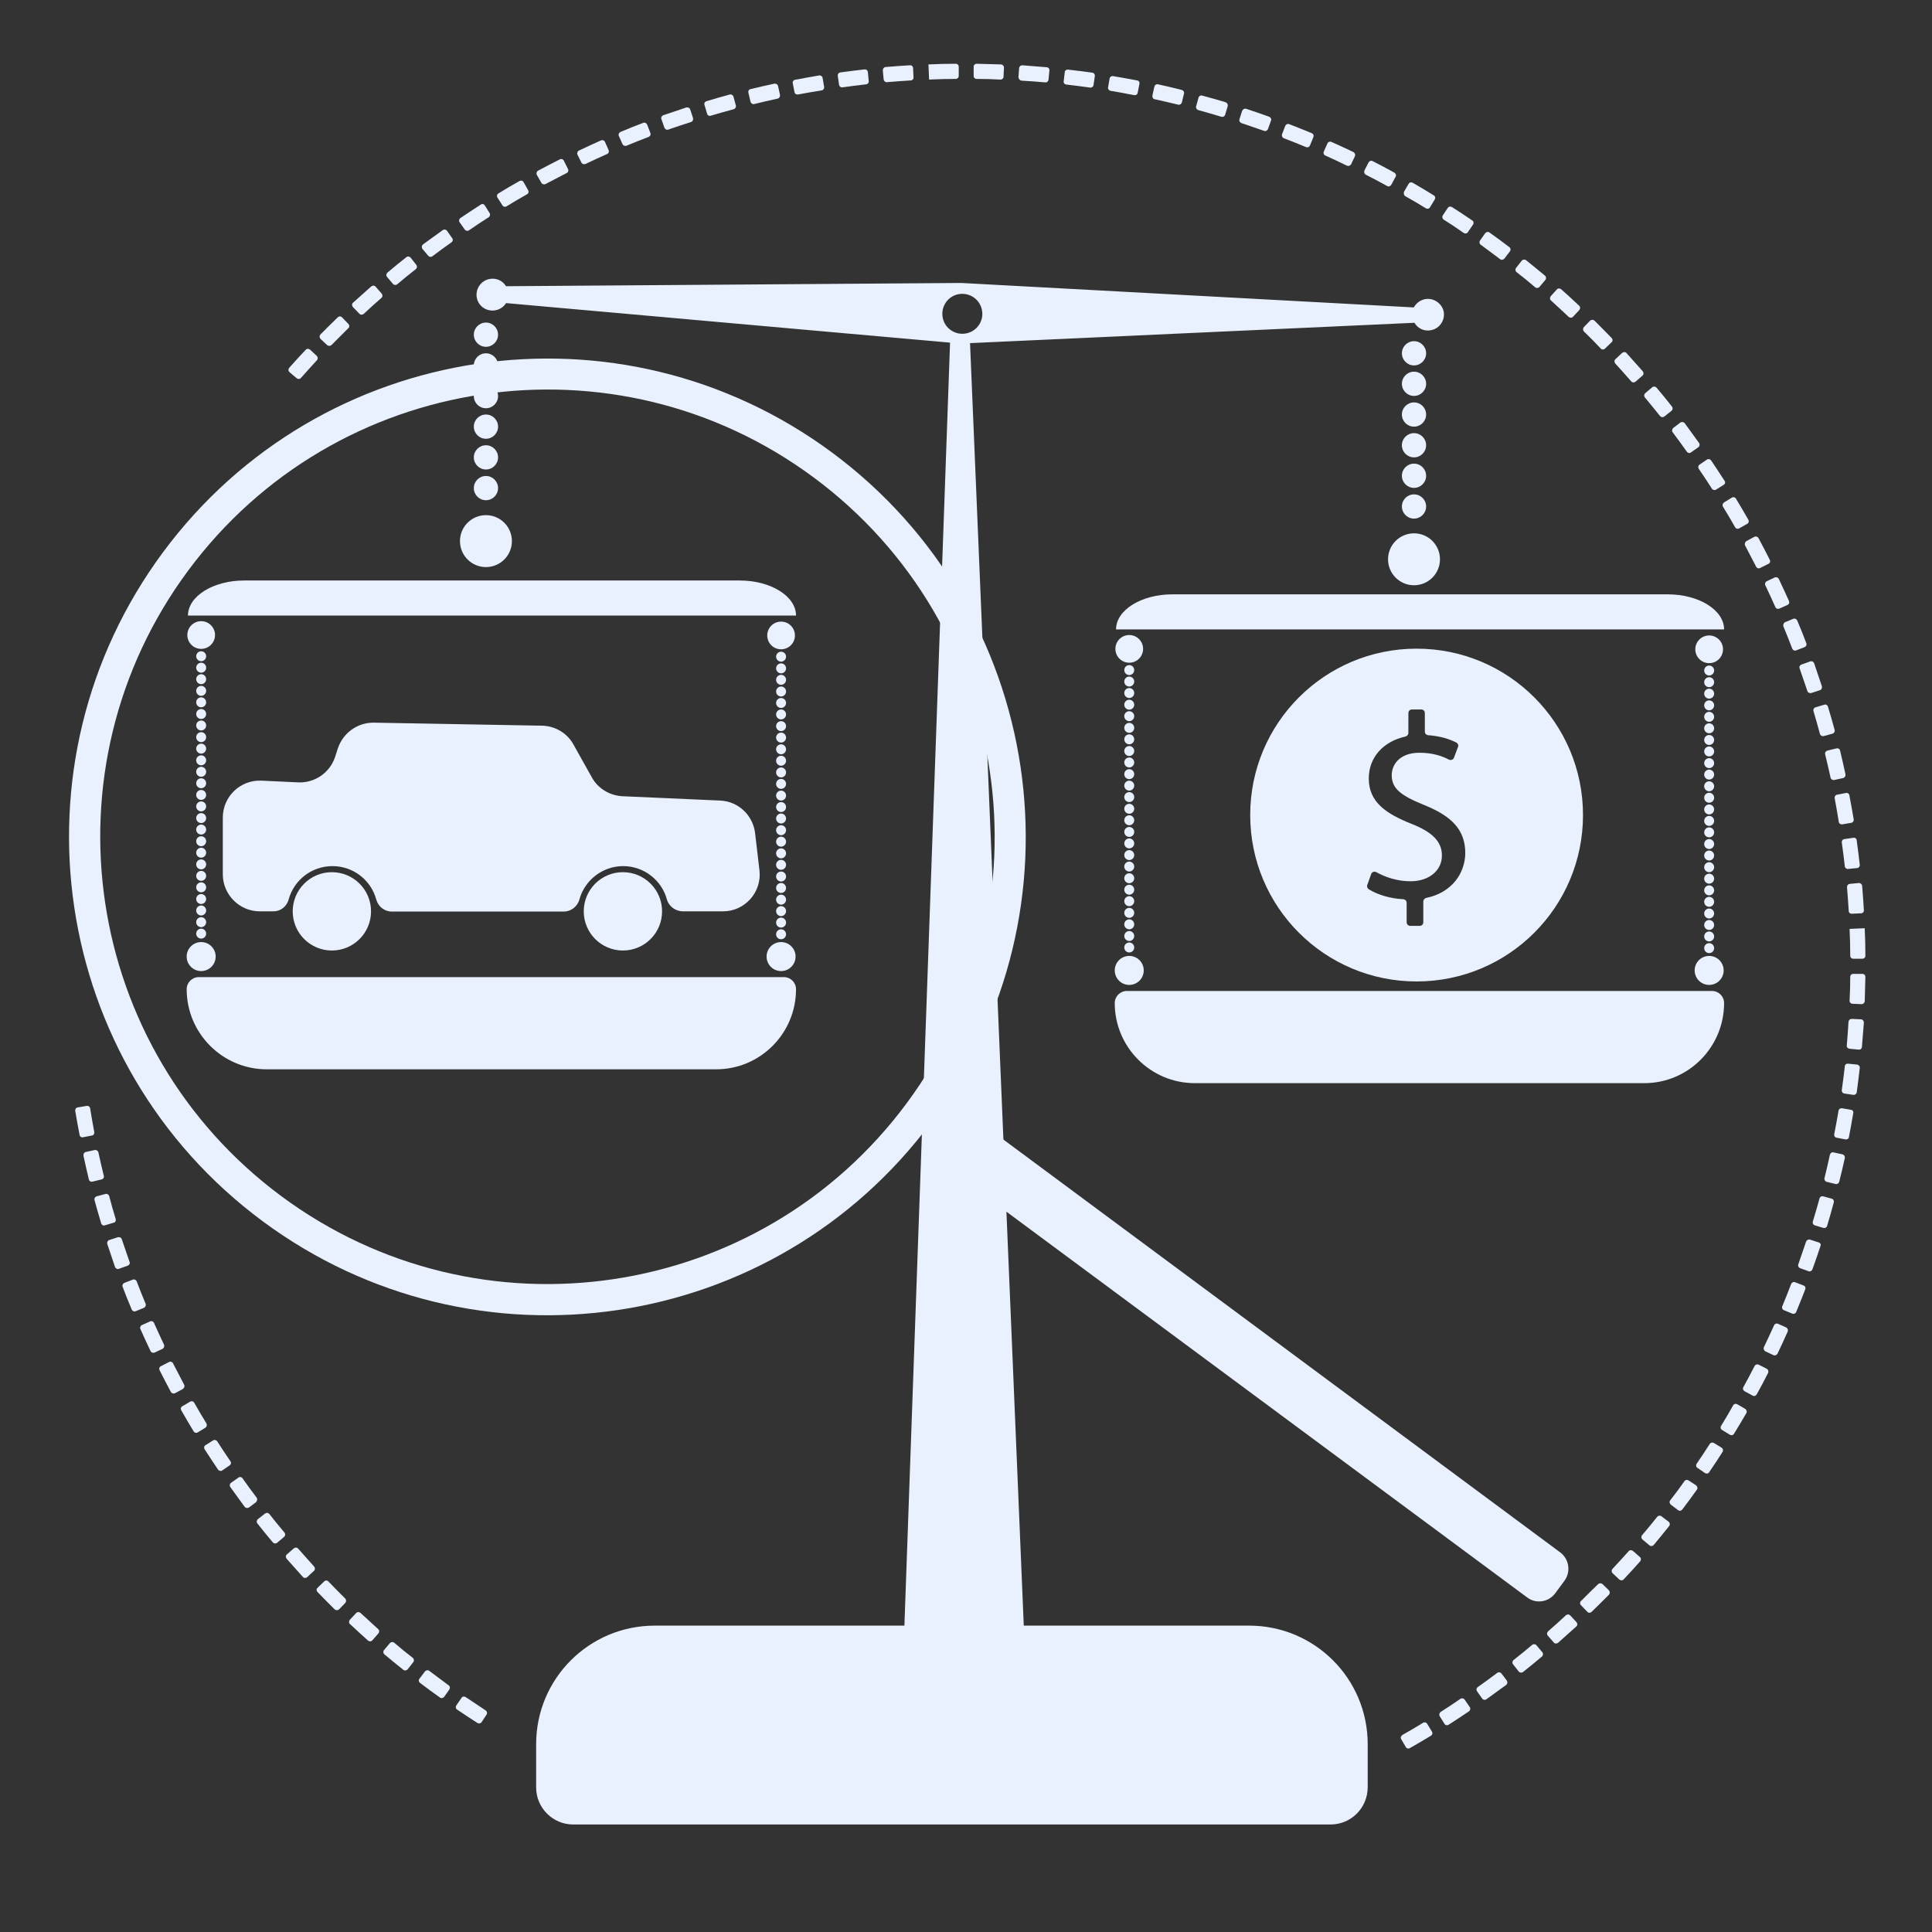 <svg xmlns="http://www.w3.org/2000/svg" viewBox="0 0 50 50" id="svg2" width="50" height="50"><rect x="0" y="0" width="50" height="50" fill="#333333" stroke="none"/><style id="style4">.st0{fill:#e9f1ff}</style><g id="Layer_2_1_" transform="translate(-2.572 -4.84) scale(.056)"><path class="st0" d="M905.9 557.5l-4.2-.2c-.8 0-1.4.5-1.5 1.3-.2 3.7-.5 7.4-.8 11-.1.8.5 1.4 1.3 1.5l4.2.4c.8.1 1.5-.5 1.5-1.3.3-3.7.6-7.5.9-11.2 0-.8-.6-1.5-1.4-1.5z" id="path7" fill="#e9f1ff"/><path class="st0" d="M906.6 536.5h-4.2c-.8 0-1.4.6-1.4 1.4 0 3.7-.1 7.4-.3 11 0 .8.6 1.4 1.3 1.4l4.2.2c.8 0 1.4-.6 1.5-1.3.1-3.7.2-7.5.3-11.3 0-.8-.6-1.4-1.4-1.4z" id="path9" fill="#e9f1ff"/><path class="st0" d="M900.7 515.9c.2 4 .3 8.1.3 12.2 0 .8.6 1.4 1.4 1.4h4.2c.8 0 1.4-.6 1.4-1.4 0-4.1-.1-8.3-.3-12.4v-.3l-7 .3v.2z" id="path11" fill="#e9f1ff"/><path class="st0" d="M894.9 453.7c-.8.1-1.2.9-1.1 1.6.7 3.6 1.3 7.3 1.9 10.9.1.8.8 1.3 1.6 1.2l4.1-.7c.8-.1 1.3-.8 1.2-1.6-.6-3.7-1.3-7.4-2-11.1-.1-.8-.9-1.3-1.6-1.1l-4.1.8z" id="path13" fill="#e9f1ff"/><path class="st0" d="M902.5 473.6l-4.2.6c-.8.1-1.3.8-1.2 1.6.5 3.6 1 7.3 1.4 11 .1.8.8 1.3 1.5 1.2l4.2-.4c.8-.1 1.3-.8 1.2-1.5-.4-3.7-.9-7.5-1.4-11.2 0-.9-.7-1.4-1.5-1.3z" id="path15" fill="#e9f1ff"/><path class="st0" d="M900.8 494.9c-.8.1-1.3.7-1.3 1.5.3 3.7.6 7.4.8 11 0 .8.7 1.4 1.5 1.3l4.2-.2c.8 0 1.4-.7 1.3-1.5-.2-3.7-.5-7.5-.8-11.2-.1-.8-.8-1.3-1.5-1.3l-4.2.4z" id="path17" fill="#e9f1ff"/><path class="st0" d="M879.4 680.5l-3.9-1.5c-.7-.3-1.5.1-1.8.8-1.3 3.4-2.7 6.9-4.1 10.3-.3.7 0 1.5.7 1.8l3.9 1.6c.7.3 1.5 0 1.8-.7 1.4-3.5 2.9-7 4.2-10.5.3-.8-.1-1.6-.8-1.8z" id="path19" fill="#e9f1ff"/><path class="st0" d="M889.4 435c.9 3.6 1.7 7.2 2.5 10.8.2.8.9 1.2 1.7 1.1l4.1-.9c.8-.2 1.2-.9 1.1-1.7-.8-3.7-1.6-7.3-2.5-11-.2-.8-.9-1.2-1.7-1l-4.1 1c-.8.2-1.3 1-1.1 1.7z" id="path21" fill="#e9f1ff"/><path class="st0" d="M871.4 699.9l-3.8-1.7c-.7-.3-1.5 0-1.8.7-1.5 3.4-3.1 6.7-4.7 10.1-.3.7 0 1.5.6 1.9l3.8 1.8c.7.3 1.5 0 1.9-.7 1.6-3.4 3.2-6.8 4.7-10.2.3-.7 0-1.5-.7-1.9z" id="path23" fill="#e9f1ff"/><path class="st0" d="M886.4 660.6l-4-1.3c-.7-.2-1.5.2-1.8.9l-3.6 10.5c-.3.7.1 1.5.8 1.8l3.9 1.4c.7.3 1.5-.1 1.8-.8 1.3-3.5 2.5-7.1 3.7-10.7.4-.8 0-1.6-.8-1.8z" id="path25" fill="#e9f1ff"/><path class="st0" d="M901.3 599.3l-4.1-.7c-.8-.1-1.5.4-1.6 1.1-.6 3.6-1.3 7.3-2 10.9-.1.8.3 1.5 1.1 1.6l4.1.8c.8.1 1.5-.3 1.6-1.1.7-3.7 1.4-7.4 2-11.1.2-.7-.3-1.4-1.1-1.5z" id="path27" fill="#e9f1ff"/><path class="st0" d="M892.5 640.4l-4-1.1c-.7-.2-1.5.2-1.7 1-1 3.6-2 7.1-3.1 10.7-.2.7.2 1.5.9 1.7l4 1.2c.7.2 1.5-.2 1.7-.9 1.1-3.6 2.1-7.2 3.1-10.9.2-.8-.2-1.5-.9-1.7z" id="path29" fill="#e9f1ff"/><path class="st0" d="M862.4 719l-3.7-1.9c-.7-.3-1.5-.1-1.9.6-1.7 3.3-3.4 6.6-5.2 9.8-.4.7-.1 1.5.6 1.9l3.7 2c.7.4 1.5.1 1.9-.6 1.8-3.3 3.6-6.6 5.3-10 .2-.6 0-1.5-.7-1.8z" id="path31" fill="#e9f1ff"/><path class="st0" d="M897.4 619.9l-4.1-.9c-.8-.2-1.5.3-1.7 1.1-.8 3.6-1.6 7.2-2.5 10.8-.2.7.3 1.5 1 1.7l4.1 1c.8.2 1.5-.3 1.7-1 .9-3.6 1.8-7.3 2.6-11 .1-.8-.3-1.5-1.1-1.7z" id="path33" fill="#e9f1ff"/><path class="st0" d="M904.1 578.4l-4.1-.4c-.8-.1-1.5.5-1.5 1.2-.4 3.7-.9 7.3-1.4 11-.1.8.4 1.5 1.2 1.6l4.1.6c.8.1 1.5-.4 1.6-1.2.5-3.7 1-7.5 1.4-11.2.1-.8-.5-1.5-1.3-1.6z" id="path35" fill="#e9f1ff"/><path class="st0" d="M806.1 270.1c2.3 2.8 4.7 5.7 7 8.6.5.6 1.3.7 2 .2l3.3-2.6c.6-.5.7-1.4.2-2-2.3-2.9-4.7-5.9-7.1-8.7-.5-.6-1.4-.7-2-.2l-3.2 2.7c-.6.5-.7 1.4-.2 2z" id="path37" fill="#e9f1ff"/><path class="st0" d="M791.1 811.5c-.5.6-.5 1.4.1 2l3.1 2.9c.6.5 1.5.5 2-.1 2.6-2.7 5.1-5.5 7.6-8.3.5-.6.5-1.5-.1-2l-3.2-2.8c-.6-.5-1.5-.5-2 .1-2.5 2.8-5 5.5-7.5 8.2z" id="path39" fill="#e9f1ff"/><path class="st0" d="M761.2 842.3l2.8 3.2c.5.6 1.4.6 2 .1l8.4-7.5c.6-.5.6-1.4.1-2l-2.9-3.1c-.5-.6-1.4-.6-2-.1-2.7 2.5-5.4 5-8.2 7.4-.6.6-.7 1.4-.2 2z" id="path41" fill="#e9f1ff"/><path class="st0" d="M785.7 247.5c.5.6 1.4.6 2 0l3-2.9c.6-.5.6-1.4 0-2-2.6-2.7-5.3-5.4-7.9-8-.6-.5-1.4-.5-2 0l-2.9 3c-.5.6-.5 1.4 0 2 2.7 2.6 5.3 5.2 7.8 7.9z" id="path43" fill="#e9f1ff"/><path class="st0" d="M755.4 219.2c.6.5 1.5.4 2-.2l2.7-3.2c.5-.6.4-1.5-.2-2-2.9-2.4-5.8-4.8-8.7-7.1-.6-.5-1.5-.4-2 .2l-2.6 3.3c-.5.6-.4 1.5.2 2 2.9 2.2 5.8 4.6 8.6 7z" id="path45" fill="#e9f1ff"/><path class="st0" d="M776.6 826.3c-.6.5-.6 1.4 0 2l2.9 3c.5.6 1.4.6 2 0 2.7-2.6 5.4-5.3 8-7.9.5-.6.5-1.4 0-2l-3-2.9c-.6-.5-1.4-.5-2 0-2.7 2.6-5.3 5.2-7.9 7.8z" id="path47" fill="#e9f1ff"/><path class="st0" d="M770.9 232.9c.6.5 1.4.5 2-.1l2.9-3.1c.5-.6.5-1.5-.1-2-2.7-2.6-5.5-5.1-8.3-7.6-.6-.5-1.5-.5-2 .1l-2.8 3.1c-.5.6-.5 1.5.1 2 2.8 2.6 5.6 5.1 8.2 7.6z" id="path49" fill="#e9f1ff"/><path class="st0" d="M819 286.3c2.2 2.9 4.4 5.9 6.5 8.9.4.6 1.3.8 1.9.3l3.4-2.4c.6-.4.8-1.3.3-2-2.2-3-4.4-6.1-6.6-9.1-.5-.6-1.3-.7-2-.3l-3.3 2.5c-.6.6-.7 1.5-.2 2.1z" id="path51" fill="#e9f1ff"/><path class="st0" d="M870.1 375.9c1.4 3.4 2.8 6.8 4.1 10.3.3.7 1.1 1.1 1.8.8l3.9-1.5c.7-.3 1.1-1.1.8-1.8-1.3-3.5-2.7-7-4.2-10.5-.3-.7-1.1-1.1-1.8-.8l-3.9 1.6c-.6.4-.9 1.2-.7 1.9z" id="path53" fill="#e9f1ff"/><path class="st0" d="M861.8 357c1.6 3.3 3.1 6.7 4.6 10 .3.7 1.1 1 1.8.7l3.8-1.7c.7-.3 1-1.1.7-1.8-1.5-3.4-3.1-6.8-4.7-10.2-.3-.7-1.2-1-1.9-.7l-3.8 1.8c-.6.4-.9 1.2-.5 1.9z" id="path55" fill="#e9f1ff"/><path class="st0" d="M877.6 395.3l3.6 10.5c.2.7 1 1.1 1.8.9l4-1.3c.7-.2 1.1-1 .9-1.8-1.2-3.6-2.4-7.1-3.6-10.7-.3-.7-1.1-1.1-1.8-.8l-3.9 1.4c-.9.3-1.3 1.1-1 1.8z" id="path57" fill="#e9f1ff"/><path class="st0" d="M842.2 320.6c1.9 3.1 3.8 6.3 5.6 9.5.4.7 1.2.9 1.9.5l3.7-2.1c.7-.4.9-1.2.5-1.9-1.8-3.2-3.8-6.5-5.7-9.7-.4-.7-1.3-.9-1.9-.5l-3.6 2.2c-.7.5-.9 1.3-.5 2z" id="path59" fill="#e9f1ff"/><path class="st0" d="M831 303.1c2.1 3 4.1 6.1 6.1 9.2.4.6 1.3.8 1.9.4l3.5-2.2c.7-.4.9-1.3.4-1.9-2-3.1-4.1-6.3-6.2-9.4-.4-.6-1.3-.8-1.9-.4l-3.5 2.4c-.6.4-.7 1.3-.3 1.9z" id="path61" fill="#e9f1ff"/><path class="st0" d="M852.4 338.5c1.7 3.2 3.4 6.5 5.1 9.8.3.7 1.2 1 1.9.6l3.8-1.9c.7-.3 1-1.2.6-1.9-1.7-3.3-3.4-6.7-5.2-10-.4-.7-1.2-.9-1.9-.6l-3.7 2c-.7.5-.9 1.4-.6 2z" id="path63" fill="#e9f1ff"/><path class="st0" d="M884 415c1 3.5 2.1 7.1 3 10.6.2.7 1 1.2 1.7 1l4.1-1.1c.7-.2 1.2-1 1-1.7-1-3.6-2-7.3-3.1-10.8-.2-.7-1-1.2-1.7-.9l-4 1.2c-.8.2-1.2 1-1 1.7z" id="path65" fill="#e9f1ff"/><path class="st0" d="M799.8 262.7c.5.6 1.4.6 2 .1l3.2-2.8c.6-.5.6-1.4.1-2l-7.5-8.4c-.5-.6-1.4-.6-2-.1l-3.1 2.9c-.6.5-.6 1.4-.1 2 2.5 2.8 5 5.5 7.4 8.3z" id="path67" fill="#e9f1ff"/><path class="st0" d="M141.3 744.2c-1.9-3.1-3.8-6.3-5.6-9.5-.4-.7-1.2-.9-1.9-.5l-3.6 2.1c-.7.4-.9 1.2-.5 1.9 1.8 3.2 3.8 6.5 5.7 9.7.4.7 1.3.9 1.9.5l3.6-2.2c.6-.4.8-1.3.4-2z" id="path69" fill="#e9f1ff"/><path class="st0" d="M131 726.3c-1.7-3.2-3.4-6.5-5.1-9.8-.3-.7-1.2-1-1.9-.6l-3.7 1.9c-.7.3-1 1.2-.6 1.9 1.7 3.3 3.4 6.7 5.2 10 .4.7 1.2.9 1.9.6l3.7-2c.6-.5.9-1.3.5-2z" id="path71" fill="#e9f1ff"/><path class="st0" d="M852.4 737.5l-3.6-2.1c-.7-.4-1.5-.2-1.9.5-1.8 3.2-3.7 6.4-5.6 9.5-.4.7-.2 1.5.5 1.9l3.6 2.2c.7.4 1.5.2 1.9-.5 2-3.2 3.9-6.5 5.8-9.7.2-.5 0-1.4-.7-1.8z" id="path73" fill="#e9f1ff"/><path class="st0" d="M164.5 778.5c-2.2-2.9-4.4-5.9-6.5-8.9-.4-.6-1.3-.8-1.9-.3l-3.4 2.4c-.6.4-.8 1.3-.3 2 2.2 3 4.4 6.1 6.6 9.1.5.6 1.3.7 2 .3l3.3-2.5c.5-.6.7-1.5.2-2.1z" id="path75" fill="#e9f1ff"/><path class="st0" d="M121.7 707.8c-1.6-3.3-3.1-6.7-4.6-10-.3-.7-1.1-1-1.8-.7l-3.8 1.7c-.7.3-1 1.1-.7 1.8 1.5 3.4 3.1 6.8 4.7 10.2.3.7 1.2 1 1.9.7l3.8-1.8c.5-.3.8-1.2.5-1.9z" id="path77" fill="#e9f1ff"/><path class="st0" d="M183.7 802.1c-.5-.6-1.4-.6-2-.1l-3.2 2.8c-.6.5-.6 1.4-.1 2l7.5 8.4c.5.6 1.4.6 2 .1l3.1-2.9c.6-.5.6-1.4.1-2-2.5-2.8-5-5.6-7.4-8.3z" id="path79" fill="#e9f1ff"/><path class="st0" d="M177.4 794.7c-2.4-2.8-4.7-5.7-7-8.6-.5-.6-1.3-.7-2-.2l-3.3 2.6c-.6.5-.7 1.4-.2 2 2.3 2.9 4.7 5.9 7.1 8.7.5.6 1.4.7 2 .2l3.2-2.7c.6-.5.7-1.4.2-2z" id="path81" fill="#e9f1ff"/><path class="st0" d="M93.9 629.8c-.9-3.6-1.7-7.2-2.5-10.8-.2-.8-.9-1.2-1.7-1.1l-4.1.9c-.8.2-1.2.9-1.1 1.7.8 3.7 1.6 7.3 2.5 11 .2.8.9 1.2 1.7 1l4.1-1c.9-.2 1.3-.9 1.1-1.7z" id="path83" fill="#e9f1ff"/><path class="st0" d="M88.4 611.2c.8-.1 1.2-.9 1.1-1.6-.7-3.6-1.3-7.2-1.9-10.9-.1-.8-.8-1.3-1.6-1.2l-4.1.7c-.8.1-1.3.8-1.2 1.6.6 3.7 1.3 7.4 2 11.1.1.8.9 1.3 1.6 1.1l4.1-.8z" id="path85" fill="#e9f1ff"/><path class="st0" d="M105.8 669.6l-3.6-10.5c-.2-.7-1-1.1-1.8-.9l-4 1.3c-.7.2-1.1 1-.9 1.8 1.2 3.6 2.4 7.1 3.6 10.7.3.7 1.1 1.1 1.8.8l3.9-1.4c.9-.3 1.3-1.1 1-1.8z" id="path87" fill="#e9f1ff"/><path class="st0" d="M197.7 817.3c-.5-.6-1.4-.6-2 0l-3 2.9c-.6.5-.6 1.4 0 2 2.6 2.7 5.3 5.4 7.9 8 .6.5 1.4.5 2 0l2.9-3c.5-.6.5-1.4 0-2-2.6-2.6-5.2-5.2-7.8-7.9z" id="path89" fill="#e9f1ff"/><path class="st0" d="M113.2 688.9c-1.4-3.4-2.8-6.8-4.1-10.3-.3-.7-1.1-1.1-1.8-.8l-3.9 1.5c-.7.3-1.1 1.1-.8 1.8 1.3 3.5 2.7 7 4.2 10.5.3.7 1.1 1.1 1.8.8l3.9-1.6c.7-.4 1-1.2.7-1.9z" id="path91" fill="#e9f1ff"/><path class="st0" d="M99.4 649.8c-1.1-3.5-2.1-7.1-3-10.6-.2-.7-1-1.2-1.7-1l-4.1 1.1c-.7.2-1.2 1-1 1.7 1 3.6 2 7.3 3.1 10.8.2.7 1 1.2 1.7.9l4-1.2c.8-.1 1.2-.9 1-1.7z" id="path93" fill="#e9f1ff"/><path class="st0" d="M152.4 761.7c-2.1-3-4.1-6.1-6.1-9.2-.4-.6-1.3-.8-1.9-.4l-3.5 2.2c-.7.4-.8 1.3-.4 1.9 2 3.1 4.1 6.3 6.2 9.4.4.6 1.3.8 1.9.4l3.5-2.4c.6-.4.8-1.3.3-1.9z" id="path95" fill="#e9f1ff"/><path class="st0" d="M838 753.3c-.6-.4-1.5-.2-1.9.4-2 3.1-4 6.2-6.1 9.2-.4.6-.3 1.5.4 1.9l3.5 2.4c.6.4 1.5.3 1.9-.4 2.1-3.1 4.2-6.2 6.2-9.4.4-.7.2-1.5-.4-1.9l-3.6-2.2z" id="path97" fill="#e9f1ff"/><path class="st0" d="M212.5 831.8c-.6-.5-1.4-.5-2 .1l-2.9 3.1c-.5.6-.5 1.5.1 2 2.7 2.5 5.5 5.1 8.3 7.6.6.5 1.5.5 2-.1l2.8-3.2c.5-.6.5-1.5-.1-2-2.7-2.5-5.5-5-8.2-7.5z" id="path99" fill="#e9f1ff"/><path class="st0" d="M826.3 770.6c-.6-.4-1.5-.3-1.9.3-2.1 3-4.3 6-6.6 8.9-.5.6-.3 1.5.3 2l3.3 2.5c.6.5 1.5.4 2-.3 2.3-3 4.5-6 6.7-9.1.5-.6.3-1.5-.3-2l-3.5-2.3z" id="path101" fill="#e9f1ff"/><path class="st0" d="M813.8 787.2c-.6-.5-1.5-.4-2 .2-2.3 2.9-4.6 5.7-7 8.5-.5.6-.4 1.5.2 2l3.2 2.7c.6.5 1.5.4 2-.2 2.4-2.9 4.8-5.8 7.1-8.7.5-.6.4-1.5-.2-2l-3.3-2.5z" id="path103" fill="#e9f1ff"/><path class="st0" d="M261.1 870.7c-.6-.4-1.5-.3-1.9.4l-2.4 3.5c-.4.6-.3 1.5.4 1.9 3.1 2.1 6.2 4.2 9.4 6.2.7.4 1.5.2 1.9-.4l2.3-3.5c.4-.6.2-1.5-.4-1.9-3.2-2.1-6.2-4.1-9.3-6.2z" id="path105" fill="#e9f1ff"/><path class="st0" d="M228.1 845.6c-.6-.5-1.5-.4-2 .2l-2.7 3.2c-.5.6-.4 1.5.2 2 2.9 2.4 5.8 4.8 8.7 7.1.6.5 1.5.4 2-.2l2.6-3.3c.5-.6.4-1.5-.2-2-3-2.3-5.8-4.6-8.6-7z" id="path107" fill="#e9f1ff"/><path class="st0" d="M244.3 858.6c-.6-.5-1.5-.3-2 .3l-2.5 3.3c-.5.6-.4 1.5.3 2 3 2.3 6 4.5 9.1 6.7.6.5 1.5.3 2-.3l2.4-3.4c.4-.6.3-1.5-.3-1.9-3.1-2.3-6.1-4.5-9-6.7z" id="path109" fill="#e9f1ff"/><path class="st0" d="M296.1 170.9c.4.7 1.2.9 1.9.6 3.2-1.7 6.5-3.4 9.8-5.1.7-.3 1-1.2.6-1.9l-1.9-3.8c-.3-.7-1.2-1-1.9-.6-3.3 1.7-6.7 3.4-10 5.2-.7.4-.9 1.2-.6 1.9l2.1 3.7z" id="path111" fill="#e9f1ff"/><path class="st0" d="M260.7 192.5c.4.6 1.3.8 1.9.4 3-2.1 6.1-4.1 9.2-6.1.6-.4.8-1.3.4-1.9l-2.2-3.5c-.4-.7-1.3-.9-1.9-.4-3.1 2-6.3 4.1-9.4 6.2-.6.4-.8 1.3-.4 1.9l2.4 3.4z" id="path113" fill="#e9f1ff"/><path class="st0" d="M278.1 181.3c.4.7 1.3.9 1.9.5 3.1-1.9 6.3-3.8 9.5-5.6.7-.4.9-1.2.5-1.9l-2.1-3.7c-.4-.7-1.2-.9-1.9-.5-3.2 1.8-6.5 3.7-9.7 5.7-.7.4-.9 1.3-.5 1.9l2.3 3.6z" id="path115" fill="#e9f1ff"/><path class="st0" d="M243.8 204.6c.5.6 1.3.7 1.9.3 2.9-2.2 5.9-4.4 8.9-6.5.6-.4.8-1.3.3-1.9l-2.4-3.4c-.4-.6-1.3-.8-2-.3-3 2.2-6.1 4.4-9.1 6.6-.6.5-.7 1.3-.3 2l2.7 3.2z" id="path117" fill="#e9f1ff"/><path class="st0" d="M197.1 245.9c.6.5 1.4.5 2 0l7.8-7.8c.6-.5.6-1.4 0-2l-2.9-3c-.5-.6-1.4-.6-2 0-2.7 2.6-5.4 5.3-8 7.9-.5.6-.5 1.4 0 2l3.1 2.9z" id="path119" fill="#e9f1ff"/><path class="st0" d="M183 261.2c.6.5 1.5.5 2-.1 2.4-2.7 4.9-5.5 7.4-8.2.5-.6.5-1.4-.1-2l-3.1-2.9c-.6-.5-1.5-.5-2 .1-2.6 2.7-5.1 5.5-7.6 8.3-.5.6-.5 1.5.1 2l3.3 2.8z" id="path121" fill="#e9f1ff"/><path class="st0" d="M227.5 217.6c.5.6 1.4.7 2 .2 2.8-2.4 5.7-4.7 8.6-7 .6-.5.7-1.3.2-2l-2.6-3.3c-.5-.6-1.4-.7-2-.2-2.9 2.3-5.9 4.7-8.7 7.1-.6.5-.7 1.4-.2 2l2.7 3.2z" id="path123" fill="#e9f1ff"/><path class="st0" d="M212 231.4c.5.6 1.4.6 2 .1 2.7-2.5 5.4-5 8.2-7.4.6-.5.6-1.4.1-2l-2.8-3.2c-.5-.6-1.4-.6-2-.1l-8.4 7.5c-.6.5-.6 1.4-.1 2l3 3.1z" id="path125" fill="#e9f1ff"/><path class="st0" d="M392.8 133.5c.2.7.9 1.2 1.7 1 3.6-.9 7.2-1.7 10.8-2.5.8-.2 1.2-.9 1.1-1.7l-.9-4.1c-.2-.8-.9-1.2-1.7-1.1-3.7.8-7.3 1.6-11 2.5-.8.2-1.2.9-1 1.7l1 4.2z" id="path127" fill="#e9f1ff"/><path class="st0" d="M314.6 161.5c.3.7 1.2 1 1.9.7 3.3-1.6 6.7-3.1 10-4.6.7-.3 1-1.1.7-1.8l-1.7-3.8c-.3-.7-1.1-1-1.8-.7-3.4 1.5-6.8 3.1-10.2 4.7-.7.3-1 1.2-.7 1.9l1.8 3.6z" id="path129" fill="#e9f1ff"/><path class="st0" d="M413.1 129c.1.8.9 1.2 1.6 1.1 3.6-.7 7.3-1.3 10.9-1.9.8-.1 1.3-.8 1.2-1.6l-.7-4.1c-.1-.8-.8-1.3-1.6-1.2-3.7.6-7.4 1.3-11.1 2-.8.1-1.3.9-1.1 1.6l.8 4.1z" id="path131" fill="#e9f1ff"/><path class="st0" d="M333.6 153c.3.7 1.1 1 1.8.8 3.4-1.4 6.8-2.8 10.3-4.1.7-.3 1.1-1.1.8-1.8L345 144c-.3-.7-1.1-1.1-1.8-.8-3.5 1.3-7 2.7-10.5 4.2-.7.3-1.1 1.1-.8 1.8l1.7 3.8z" id="path133" fill="#e9f1ff"/><path class="st0" d="M372.7 139c.2.7 1 1.2 1.7.9 3.5-1 7.1-2.1 10.6-3 .7-.2 1.2-1 1-1.7l-1.1-4.1c-.2-.7-1-1.2-1.7-1-3.6 1-7.2 2-10.8 3.1-.7.2-1.2 1-.9 1.7l1.2 4.1z" id="path135" fill="#e9f1ff"/><path class="st0" d="M353 145.5c.3.7 1.1 1.1 1.8.8 3.5-1.2 7-2.4 10.5-3.5.7-.2 1.1-1 .9-1.8l-1.3-4c-.2-.7-1-1.1-1.8-.9-3.6 1.2-7.1 2.4-10.7 3.6-.7.3-1.1 1.1-.8 1.8l1.4 4z" id="path137" fill="#e9f1ff"/><path class="st0" d="M739.2 206.2c.6.5 1.5.3 2-.3l2.5-3.3c.5-.6.4-1.5-.3-2-3-2.3-6-4.5-9.1-6.7-.6-.5-1.5-.3-2 .3l-2.4 3.4c-.4.6-.3 1.5.3 1.9 3.1 2.3 6.1 4.5 9 6.7z" id="path139" fill="#e9f1ff"/><path class="st0" d="M639.2 150.3c3.4 1.3 6.9 2.7 10.3 4.1.7.3 1.5 0 1.8-.7l1.6-3.9c.3-.7 0-1.5-.7-1.8-3.5-1.4-7-2.9-10.5-4.2-.7-.3-1.5.1-1.8.8l-1.5 3.9c-.2.7.1 1.5.8 1.8z" id="path141" fill="#e9f1ff"/><path class="st0" d="M658.4 158.3c3.4 1.5 6.7 3.1 10 4.7.7.3 1.5 0 1.9-.6l1.8-3.8c.3-.7 0-1.5-.7-1.9-3.4-1.6-6.8-3.2-10.2-4.7-.7-.3-1.5 0-1.8.7l-1.7 3.8c-.3.7 0 1.5.7 1.8z" id="path143" fill="#e9f1ff"/><path class="st0" d="M599.7 137.3c3.6 1 7.1 2 10.7 3.1.7.2 1.5-.2 1.7-.9l1.2-4c.2-.7-.2-1.5-.9-1.8-3.6-1.1-7.2-2.1-10.9-3.1-.7-.2-1.5.2-1.7 1l-1.1 4c-.2.7.3 1.5 1 1.7z" id="path145" fill="#e9f1ff"/><path class="st0" d="M619.6 143.3l10.5 3.6c.7.3 1.5-.1 1.8-.8l1.4-3.9c.3-.7-.1-1.5-.8-1.8-3.5-1.3-7.1-2.5-10.7-3.7-.7-.2-1.5.2-1.8.9l-1.3 4c-.2.7.2 1.4.9 1.7z" id="path147" fill="#e9f1ff"/><path class="st0" d="M728.5 868l2.4 3.4c.4.6 1.3.8 2 .3 3-2.2 6.1-4.4 9.1-6.6.6-.5.7-1.3.3-2l-2.5-3.3c-.5-.6-1.3-.7-1.9-.3-2.9 2.2-5.9 4.4-8.9 6.5-.8.5-.9 1.4-.5 2z" id="path149" fill="#e9f1ff"/><path class="st0" d="M435.2 126.8c3.6-.5 7.3-1 11-1.4.8-.1 1.3-.8 1.2-1.5l-.4-4.2c-.1-.8-.8-1.3-1.5-1.2-3.7.4-7.5.9-11.2 1.4-.8.1-1.3.8-1.2 1.6l.6 4.2c.1.6.8 1.2 1.5 1.1z" id="path151" fill="#e9f1ff"/><path class="st0" d="M722.4 194.1c.6.4 1.5.3 1.9-.4l2.4-3.5c.4-.6.3-1.5-.4-1.9-3.1-2.1-6.2-4.2-9.4-6.2-.7-.4-1.5-.2-1.9.4l-2.3 3.5c-.4.6-.2 1.5.4 1.9 3.2 2 6.3 4.1 9.3 6.2z" id="path153" fill="#e9f1ff"/><path class="st0" d="M745.2 855.6l2.6 3.3c.5.6 1.4.7 2 .2 2.9-2.3 5.9-4.7 8.7-7.1.6-.5.7-1.4.2-2l-2.7-3.2c-.5-.6-1.4-.7-2-.2-2.8 2.4-5.7 4.7-8.6 7-.6.5-.7 1.4-.2 2z" id="path155" fill="#e9f1ff"/><path class="st0" d="M677.2 167.2c3.3 1.7 6.6 3.4 9.8 5.2.7.4 1.5.1 1.9-.6l2-3.7c.4-.7.1-1.5-.6-1.9-3.3-1.8-6.6-3.6-10-5.3-.7-.4-1.5-.1-1.9.6l-1.9 3.7c-.3.9 0 1.7.7 2z" id="path157" fill="#e9f1ff"/><path class="st0" d="M711.3 879.6l2.2 3.5c.4.7 1.3.8 1.9.4 3.1-2 6.3-4.1 9.4-6.2.6-.4.8-1.3.4-1.9l-2.4-3.5c-.4-.6-1.3-.8-1.9-.4-3 2.1-6.1 4.1-9.2 6.1-.6.5-.8 1.3-.4 2z" id="path159" fill="#e9f1ff"/><path class="st0" d="M695.4 177.1c3.2 1.8 6.4 3.7 9.5 5.6.7.4 1.5.2 1.9-.5l2.2-3.6c.4-.7.2-1.5-.5-1.9-3.2-2-6.4-3.9-9.7-5.8-.7-.4-1.5-.2-1.9.5l-2.1 3.6c-.3.9 0 1.8.6 2.1z" id="path161" fill="#e9f1ff"/><path class="st0" d="M693.5 890.2l2.1 3.6c.4.7 1.2.9 1.9.5 3.2-1.8 6.5-3.8 9.7-5.7.7-.4.9-1.3.5-1.9l-2.2-3.6c-.4-.7-1.3-.9-1.9-.5-3.1 1.9-6.3 3.8-9.5 5.6-.8.5-1 1.4-.6 2z" id="path163" fill="#e9f1ff"/><path class="st0" d="M497.3 122.9c3.7 0 7.4.1 11 .3.8 0 1.4-.6 1.4-1.3l.2-4.2c0-.8-.6-1.4-1.3-1.5-3.7-.1-7.5-.2-11.3-.3-.8 0-1.4.6-1.4 1.4v4.2c0 .8.6 1.4 1.4 1.4z" id="path165" fill="#e9f1ff"/><path class="st0" d="M579.6 132.3c3.6.8 7.2 1.6 10.8 2.5.7.2 1.5-.3 1.7-1l1-4.1c.2-.8-.3-1.5-1-1.7-3.6-.9-7.3-1.8-11-2.6-.8-.2-1.5.3-1.7 1.1l-.9 4.1c-.1.8.3 1.6 1.1 1.7z" id="path167" fill="#e9f1ff"/><path class="st0" d="M455.8 124.4c3.7-.3 7.4-.6 11-.8.8 0 1.4-.7 1.3-1.5l-.2-4.2c0-.8-.7-1.4-1.5-1.3-3.7.2-7.5.5-11.2.8-.8.1-1.3.8-1.3 1.5l.4 4.2c.1.8.8 1.4 1.5 1.3z" id="path169" fill="#e9f1ff"/><path class="st0" d="M487.6 122.9c.8 0 1.4-.6 1.4-1.4v-4.2c0-.8-.6-1.4-1.4-1.4-4.1 0-8.3.1-12.5.3h-.1l.3 7h.1c4-.2 8.1-.3 12.2-.3z" id="path171" fill="#e9f1ff"/><path class="st0" d="M518 123.7c3.7.2 7.4.5 11 .8.8.1 1.4-.5 1.5-1.3l.4-4.2c.1-.8-.5-1.5-1.3-1.5-3.7-.3-7.5-.6-11.2-.9-.8 0-1.4.5-1.5 1.3l-.3 4.2c.1.9.7 1.5 1.4 1.6z" id="path173" fill="#e9f1ff"/><path class="st0" d="M559.2 128.4c3.6.6 7.3 1.3 10.9 2 .8.1 1.5-.3 1.6-1.1l.8-4.1c.2-.8-.3-1.5-1.1-1.6-3.7-.7-7.4-1.4-11.1-2-.8-.1-1.5.4-1.6 1.2l-.7 4.1c-.1.7.5 1.4 1.2 1.5z" id="path175" fill="#e9f1ff"/><path class="st0" d="M538.7 125.5c3.6.4 7.3.9 11 1.4.8.1 1.5-.4 1.6-1.2l.6-4.1c.1-.8-.4-1.5-1.2-1.6-3.7-.5-7.5-1-11.2-1.4-.8-.1-1.5.5-1.5 1.2l-.5 4.2c-.1.8.4 1.4 1.2 1.5z" id="path177" fill="#e9f1ff"/><path class="st0" d="M396.9 488.6l-2-17.1c-1-8.4-7.9-14.8-16.2-15.1l-45.1-2c-5.9-.3-11.4-3.6-14.2-8.8l-8.4-15c-2.9-5.4-8.6-8.7-14.6-8.8l-77.7-1.4c-7.5-.1-14.2 4.7-16.6 11.8l-1.3 4c-2.4 7.3-9.3 12.1-17 11.8l-17.1-.8c-9.7-.4-17.8 7.3-17.8 17.1v26.2c0 9.4 7.7 17.1 17.1 17.1h6.3c3.3 0 6.1-2.2 7-5.4 2.4-8.9 10.5-15.5 20.3-15.5 9.6 0 17.8 6.5 20.2 15.4.9 3.3 3.8 5.6 7.2 5.6h79.5c3.3 0 6.3-2.3 7.2-5.6 2.4-8.8 10.6-15.4 20.2-15.4s17.8 6.5 20.2 15.3c.9 3.3 4 5.6 7.5 5.6h18.5c10 0 18-8.8 16.8-19z" id="path179" fill="#e9f1ff"/><circle class="st0" cx="333.8" cy="507.6" r="18.1" id="circle181" fill="#e9f1ff"/><circle class="st0" cx="199.3" cy="507.6" r="18.1" id="circle183" fill="#e9f1ff"/><path class="st0" d="M700.6 386.2c-42.5 0-76.9 34.4-76.9 76.9 0 42.5 34.4 76.9 76.9 76.9 42.5 0 76.9-34.4 76.9-76.9 0-42.5-34.4-76.9-76.9-76.9zm4.4 115.2c-.7.2-1.3.9-1.3 1.6v9.6c0 1-.7 1.7-1.7 1.7h-4.3c-1 0-1.7-.7-1.7-1.7v-8.9c0-.9-.6-1.6-1.6-1.7-6-.3-11.9-2.1-15.9-4.6-.6-.4-1-1.3-.7-2l1.8-5c.3-1 1.5-1.4 2.4-.9 4.3 2.4 9.8 4.2 15.8 4.2 8.6 0 14.5-5 14.5-11.9 0-6.7-4.8-10.9-13.7-14.5-12.5-4.9-20.1-10.4-20.1-21.1 0-9.7 6.6-17.1 17-19.4.7-.2 1.3-.9 1.3-1.6V416c0-1 .7-1.7 1.7-1.7h4.2c1 0 1.7.7 1.7 1.7v8.5c0 .9.6 1.6 1.6 1.7 5.6.4 9.8 1.8 13 3.4.7.4 1.1 1.3.7 2.1l-1.8 4.8c-.3 1-1.5 1.4-2.3 1-2.9-1.5-7.3-3.2-13.6-3.2-9.4 0-12.9 5.6-12.9 10.4 0 6.3 4.5 9.5 15.1 13.8 12.6 5.1 18.9 11.4 18.9 22.3-.2 9.5-6.4 18.2-18.1 20.6z" id="path185" fill="#e9f1ff"/></g><g id="Layer_3_1_" transform="translate(-2.572 -4.84) scale(.056)"><path class="st0" d="M805.8 587H598.1c-20.4 0-37-16.6-37-37 0-3.1 2.5-5.6 5.6-5.6h270.4c3.1 0 5.6 2.5 5.6 5.6 0 20.4-16.5 37-36.9 37z" id="path188" fill="#e9f1ff"/><circle class="st0" cx="567.8" cy="534.9" r="6.7" id="circle190" fill="#e9f1ff"/><circle class="st0" cx="835.8" cy="534.9" r="6.7" id="circle192" fill="#e9f1ff"/><circle class="st0" cx="835.8" cy="386.5" r="6.4" id="circle194" fill="#e9f1ff"/><circle class="st0" cx="567.8" cy="386.3" r="6.4" id="circle196" fill="#e9f1ff"/><circle class="st0" cx="835.8" cy="524.6" r="2.3" id="circle198" fill="#e9f1ff"/><circle class="st0" cx="835.8" cy="519.2" r="2.3" id="circle200" fill="#e9f1ff"/><circle class="st0" cx="835.8" cy="513.9" r="2.3" id="circle202" fill="#e9f1ff"/><circle class="st0" cx="835.8" cy="508.6" r="2.3" id="circle204" fill="#e9f1ff"/><circle class="st0" cx="835.8" cy="503.2" r="2.3" id="circle206" fill="#e9f1ff"/><circle class="st0" cx="835.8" cy="497.9" r="2.3" id="circle208" fill="#e9f1ff"/><circle class="st0" cx="835.8" cy="492.5" r="2.3" id="circle210" fill="#e9f1ff"/><circle class="st0" cx="835.8" cy="487.2" r="2.3" id="circle212" fill="#e9f1ff"/><circle class="st0" cx="835.8" cy="481.8" r="2.3" id="circle214" fill="#e9f1ff"/><circle class="st0" cx="835.8" cy="476.5" r="2.3" id="circle216" fill="#e9f1ff"/><circle class="st0" cx="835.8" cy="471.1" r="2.3" id="circle218" fill="#e9f1ff"/><circle class="st0" cx="835.8" cy="465.8" r="2.3" id="circle220" fill="#e9f1ff"/><circle class="st0" cx="835.8" cy="460.5" r="2.3" id="circle222" fill="#e9f1ff"/><circle class="st0" cx="835.8" cy="455.1" r="2.3" id="circle224" fill="#e9f1ff"/><circle class="st0" cx="835.8" cy="449.8" r="2.3" id="circle226" fill="#e9f1ff"/><circle class="st0" cx="835.8" cy="444.4" r="2.3" id="circle228" fill="#e9f1ff"/><circle class="st0" cx="835.8" cy="439.1" r="2.3" id="circle230" fill="#e9f1ff"/><circle class="st0" cx="835.8" cy="433.7" r="2.3" id="circle232" fill="#e9f1ff"/><circle class="st0" cx="835.8" cy="428.4" r="2.3" id="circle234" fill="#e9f1ff"/><circle class="st0" cx="835.8" cy="423" r="2.3" id="circle236" fill="#e9f1ff"/><circle class="st0" cx="835.8" cy="417.7" r="2.3" id="circle238" fill="#e9f1ff"/><circle class="st0" cx="835.8" cy="412.4" r="2.3" id="circle240" fill="#e9f1ff"/><circle class="st0" cx="835.8" cy="407" r="2.3" id="circle242" fill="#e9f1ff"/><circle class="st0" cx="835.8" cy="401.7" r="2.3" id="circle244" fill="#e9f1ff"/><circle class="st0" cx="835.8" cy="396.3" r="2.3" id="circle246" fill="#e9f1ff"/><circle class="st0" cx="699.4" cy="344.9" r="12" id="circle248" fill="#e9f1ff"/><circle class="st0" cx="567.8" cy="524.3" r="2.3" id="circle250" fill="#e9f1ff"/><circle class="st0" cx="567.8" cy="519" r="2.3" id="circle252" fill="#e9f1ff"/><circle class="st0" cx="567.8" cy="513.6" r="2.3" id="circle254" fill="#e9f1ff"/><circle class="st0" cx="567.8" cy="508.3" r="2.3" id="circle256" fill="#e9f1ff"/><circle class="st0" cx="567.8" cy="502.9" r="2.3" id="circle258" fill="#e9f1ff"/><circle class="st0" cx="567.8" cy="497.6" r="2.3" id="circle260" fill="#e9f1ff"/><circle class="st0" cx="567.8" cy="492.3" r="2.3" id="circle262" fill="#e9f1ff"/><circle class="st0" cx="567.8" cy="486.9" r="2.3" id="circle264" fill="#e9f1ff"/><circle class="st0" cx="567.8" cy="481.6" r="2.3" id="circle266" fill="#e9f1ff"/><circle class="st0" cx="567.8" cy="476.2" r="2.3" id="circle268" fill="#e9f1ff"/><circle class="st0" cx="567.8" cy="470.9" r="2.3" id="circle270" fill="#e9f1ff"/><circle class="st0" cx="567.8" cy="465.5" r="2.3" id="circle272" fill="#e9f1ff"/><circle class="st0" cx="567.8" cy="460.2" r="2.3" id="circle274" fill="#e9f1ff"/><circle class="st0" cx="567.8" cy="454.8" r="2.3" id="circle276" fill="#e9f1ff"/><circle class="st0" cx="567.8" cy="449.5" r="2.3" id="circle278" fill="#e9f1ff"/><circle class="st0" cx="567.8" cy="444.2" r="2.3" id="circle280" fill="#e9f1ff"/><circle class="st0" cx="567.8" cy="438.8" r="2.3" id="circle282" fill="#e9f1ff"/><circle class="st0" cx="567.8" cy="433.5" r="2.3" id="circle284" fill="#e9f1ff"/><circle class="st0" cx="567.8" cy="428.1" r="2.3" id="circle286" fill="#e9f1ff"/><circle class="st0" cx="567.8" cy="422.8" r="2.3" id="circle288" fill="#e9f1ff"/><circle class="st0" cx="567.8" cy="417.4" r="2.3" id="circle290" fill="#e9f1ff"/><circle class="st0" cx="567.8" cy="412.1" r="2.3" id="circle292" fill="#e9f1ff"/><circle class="st0" cx="567.8" cy="406.7" r="2.3" id="circle294" fill="#e9f1ff"/><circle class="st0" cx="567.8" cy="401.4" r="2.3" id="circle296" fill="#e9f1ff"/><circle class="st0" cx="567.8" cy="396.1" r="2.3" id="circle298" fill="#e9f1ff"/><path class="st0" d="M842.7 377.3h-281c0-8.9 11.6-16.2 26-16.2h229c14.4 0 26 7.3 26 16.2z" id="path300" fill="#e9f1ff"/><path class="st0" d="M376.9 580.6H169.2c-20.4 0-37-16.6-37-37 0-3.1 2.5-5.6 5.6-5.6h270.4c3.1 0 5.6 2.5 5.6 5.6 0 20.4-16.5 37-36.9 37z" id="path302" fill="#e9f1ff"/><circle class="st0" cx="138.9" cy="528.5" r="6.7" id="circle304" fill="#e9f1ff"/><circle class="st0" cx="406.9" cy="528.5" r="6.7" id="circle306" fill="#e9f1ff"/><circle class="st0" cx="406.9" cy="380.1" r="6.4" id="circle308" fill="#e9f1ff"/><circle class="st0" cx="138.9" cy="379.9" r="6.4" id="circle310" fill="#e9f1ff"/><circle class="st0" cx="406.9" cy="518.2" r="2.3" id="circle312" fill="#e9f1ff"/><circle class="st0" cx="406.9" cy="512.8" r="2.3" id="circle314" fill="#e9f1ff"/><circle class="st0" cx="406.9" cy="507.5" r="2.3" id="circle316" fill="#e9f1ff"/><circle class="st0" cx="406.9" cy="502.2" r="2.3" id="circle318" fill="#e9f1ff"/><circle class="st0" cx="406.9" cy="496.8" r="2.3" id="circle320" fill="#e9f1ff"/><circle class="st0" cx="406.9" cy="491.5" r="2.3" id="circle322" fill="#e9f1ff"/><circle class="st0" cx="406.9" cy="486.1" r="2.3" id="circle324" fill="#e9f1ff"/><circle class="st0" cx="406.9" cy="480.8" r="2.3" id="circle326" fill="#e9f1ff"/><circle class="st0" cx="406.9" cy="475.4" r="2.3" id="circle328" fill="#e9f1ff"/><circle class="st0" cx="406.9" cy="470.1" r="2.3" id="circle330" fill="#e9f1ff"/><circle class="st0" cx="406.9" cy="464.7" r="2.3" id="circle332" fill="#e9f1ff"/><circle class="st0" cx="406.9" cy="459.4" r="2.3" id="circle334" fill="#e9f1ff"/><circle class="st0" cx="406.9" cy="454.1" r="2.3" id="circle336" fill="#e9f1ff"/><circle class="st0" cx="406.9" cy="448.7" r="2.3" id="circle338" fill="#e9f1ff"/><circle class="st0" cx="406.9" cy="443.4" r="2.3" id="circle340" fill="#e9f1ff"/><circle class="st0" cx="406.9" cy="438" r="2.3" id="circle342" fill="#e9f1ff"/><circle class="st0" cx="406.9" cy="432.7" r="2.3" id="circle344" fill="#e9f1ff"/><circle class="st0" cx="406.9" cy="427.3" r="2.3" id="circle346" fill="#e9f1ff"/><circle class="st0" cx="406.9" cy="422" r="2.3" id="circle348" fill="#e9f1ff"/><circle class="st0" cx="406.9" cy="416.6" r="2.3" id="circle350" fill="#e9f1ff"/><circle class="st0" cx="406.9" cy="411.3" r="2.3" id="circle352" fill="#e9f1ff"/><circle class="st0" cx="406.9" cy="406" r="2.3" id="circle354" fill="#e9f1ff"/><circle class="st0" cx="406.9" cy="400.6" r="2.3" id="circle356" fill="#e9f1ff"/><circle class="st0" cx="406.9" cy="395.3" r="2.3" id="circle358" fill="#e9f1ff"/><circle class="st0" cx="406.9" cy="389.9" r="2.3" id="circle360" fill="#e9f1ff"/><circle class="st0" cx="270.5" cy="336.5" r="12" id="circle362" fill="#e9f1ff"/><circle class="st0" cx="270.5" cy="312" r="5.6" id="circle364" fill="#e9f1ff"/><circle class="st0" cx="270.5" cy="297.8" r="5.6" id="circle366" fill="#e9f1ff"/><circle class="st0" cx="270.5" cy="283.6" r="5.6" id="circle368" fill="#e9f1ff"/><circle class="st0" cx="270.5" cy="269.5" r="5.6" id="circle370" fill="#e9f1ff"/><circle class="st0" cx="270.5" cy="255.3" r="5.6" id="circle372" fill="#e9f1ff"/><circle class="st0" cx="270.5" cy="241.1" r="5.6" id="circle374" fill="#e9f1ff"/><circle class="st0" cx="699.4" cy="320.5" r="5.6" id="circle376" fill="#e9f1ff"/><circle class="st0" cx="699.4" cy="306.3" r="5.6" id="circle378" fill="#e9f1ff"/><circle class="st0" cx="699.4" cy="292.2" r="5.6" id="circle380" fill="#e9f1ff"/><circle class="st0" cx="699.4" cy="278" r="5.6" id="circle382" fill="#e9f1ff"/><circle class="st0" cx="699.4" cy="263.8" r="5.6" id="circle384" fill="#e9f1ff"/><circle class="st0" cx="699.4" cy="249.7" r="5.6" id="circle386" fill="#e9f1ff"/><circle class="st0" cx="138.9" cy="517.9" r="2.3" id="circle388" fill="#e9f1ff"/><circle class="st0" cx="138.9" cy="512.6" r="2.3" id="circle390" fill="#e9f1ff"/><circle class="st0" cx="138.9" cy="507.2" r="2.3" id="circle392" fill="#e9f1ff"/><circle class="st0" cx="138.9" cy="501.9" r="2.3" id="circle394" fill="#e9f1ff"/><circle class="st0" cx="138.9" cy="496.5" r="2.3" id="circle396" fill="#e9f1ff"/><circle class="st0" cx="138.9" cy="491.2" r="2.3" id="circle398" fill="#e9f1ff"/><circle class="st0" cx="138.9" cy="485.9" r="2.3" id="circle400" fill="#e9f1ff"/><circle class="st0" cx="138.9" cy="480.5" r="2.3" id="circle402" fill="#e9f1ff"/><circle class="st0" cx="138.9" cy="475.2" r="2.3" id="circle404" fill="#e9f1ff"/><circle class="st0" cx="138.9" cy="469.8" r="2.3" id="circle406" fill="#e9f1ff"/><circle class="st0" cx="138.9" cy="464.5" r="2.3" id="circle408" fill="#e9f1ff"/><circle class="st0" cx="138.9" cy="459.1" r="2.3" id="circle410" fill="#e9f1ff"/><circle class="st0" cx="138.9" cy="453.8" r="2.3" id="circle412" fill="#e9f1ff"/><circle class="st0" cx="138.9" cy="448.4" r="2.3" id="circle414" fill="#e9f1ff"/><circle class="st0" cx="138.9" cy="443.1" r="2.3" id="circle416" fill="#e9f1ff"/><circle class="st0" cx="138.9" cy="437.8" r="2.3" id="circle418" fill="#e9f1ff"/><circle class="st0" cx="138.9" cy="432.4" r="2.3" id="circle420" fill="#e9f1ff"/><circle class="st0" cx="138.9" cy="427.1" r="2.3" id="circle422" fill="#e9f1ff"/><circle class="st0" cx="138.9" cy="421.7" r="2.3" id="circle424" fill="#e9f1ff"/><circle class="st0" cx="138.9" cy="416.4" r="2.3" id="circle426" fill="#e9f1ff"/><circle class="st0" cx="138.9" cy="411" r="2.3" id="circle428" fill="#e9f1ff"/><circle class="st0" cx="138.9" cy="405.7" r="2.3" id="circle430" fill="#e9f1ff"/><circle class="st0" cx="138.9" cy="400.3" r="2.3" id="circle432" fill="#e9f1ff"/><circle class="st0" cx="138.9" cy="395" r="2.3" id="circle434" fill="#e9f1ff"/><circle class="st0" cx="138.9" cy="389.7" r="2.3" id="circle436" fill="#e9f1ff"/><path class="st0" d="M413.8 370.9h-281c0-8.9 11.6-16.2 26-16.2h229c14.4 0 26 7.3 26 16.2z" id="path438" fill="#e9f1ff"/><path class="st0" id="polygon440" fill="#e9f1ff" d="M519.4 845.9h-55.8L485 244.4h9.2z"/><path class="st0" d="M704.4 224.7c-2.3.5-4 1.9-5.1 3.8l-209.1-11.3-210.4 1.5c-1.6-2.6-4.6-4-7.8-3.3-3.9.8-6.5 4.7-5.7 8.7.8 4 4.7 6.5 8.7 5.7 2.1-.4 3.8-1.7 4.8-3.3l209.8 18.7 210-9.6c1.6 2.7 4.6 4.1 7.8 3.4 3.9-.8 6.5-4.7 5.7-8.7-.9-3.8-4.8-6.4-8.7-5.6zm-211.9 15.8c-5 1-9.9-2.2-10.9-7.2s2.2-9.9 7.2-10.9 9.9 2.2 10.9 7.2c1.1 5-2.2 9.9-7.2 10.9z" id="path442" fill="#e9f1ff"/><path class="st0" d="M660.8 929.6h-350c-9.4 0-17.1-7.7-17.1-17.1v-20c0-30.3 24.5-54.8 54.8-54.8h274.7c30.3 0 54.8 24.5 54.8 54.8v20c-.1 9.5-7.7 17.1-17.2 17.1z" id="path444" fill="#e9f1ff"/></g><g id="Layer_4" transform="translate(-2.572 -4.84) scale(.056)"><path class="st0" d="M121.3 341.6c-72.7 98.1-52.1 236.5 46 309.2 98.1 72.7 236.5 52.1 309.2-46 72.7-98.1 52.1-236.5-46-309.2-98.1-72.7-236.5-52.1-309.2 46zM465 596.2c-67.9 91.7-197.4 111-289.1 43-91.7-68-111-197.4-43-289.1 68-91.7 197.4-111 289.1-43 91.7 68 110.9 197.4 43 289.1z" id="path447" fill="#e9f1ff"/><path class="st0" d="M764.7 822.7l4.2-5.7c3.1-4.2 2.2-10.1-2-13.2L496.6 603.4c-4.2-3.1-10.1-2.2-13.2 2l-4.2 5.7c-3.1 4.2-2.2 10.1 2 13.2l270.4 200.3c4.1 3.2 10 2.3 13.1-1.9z" id="path449" fill="#e9f1ff"/></g></svg>
